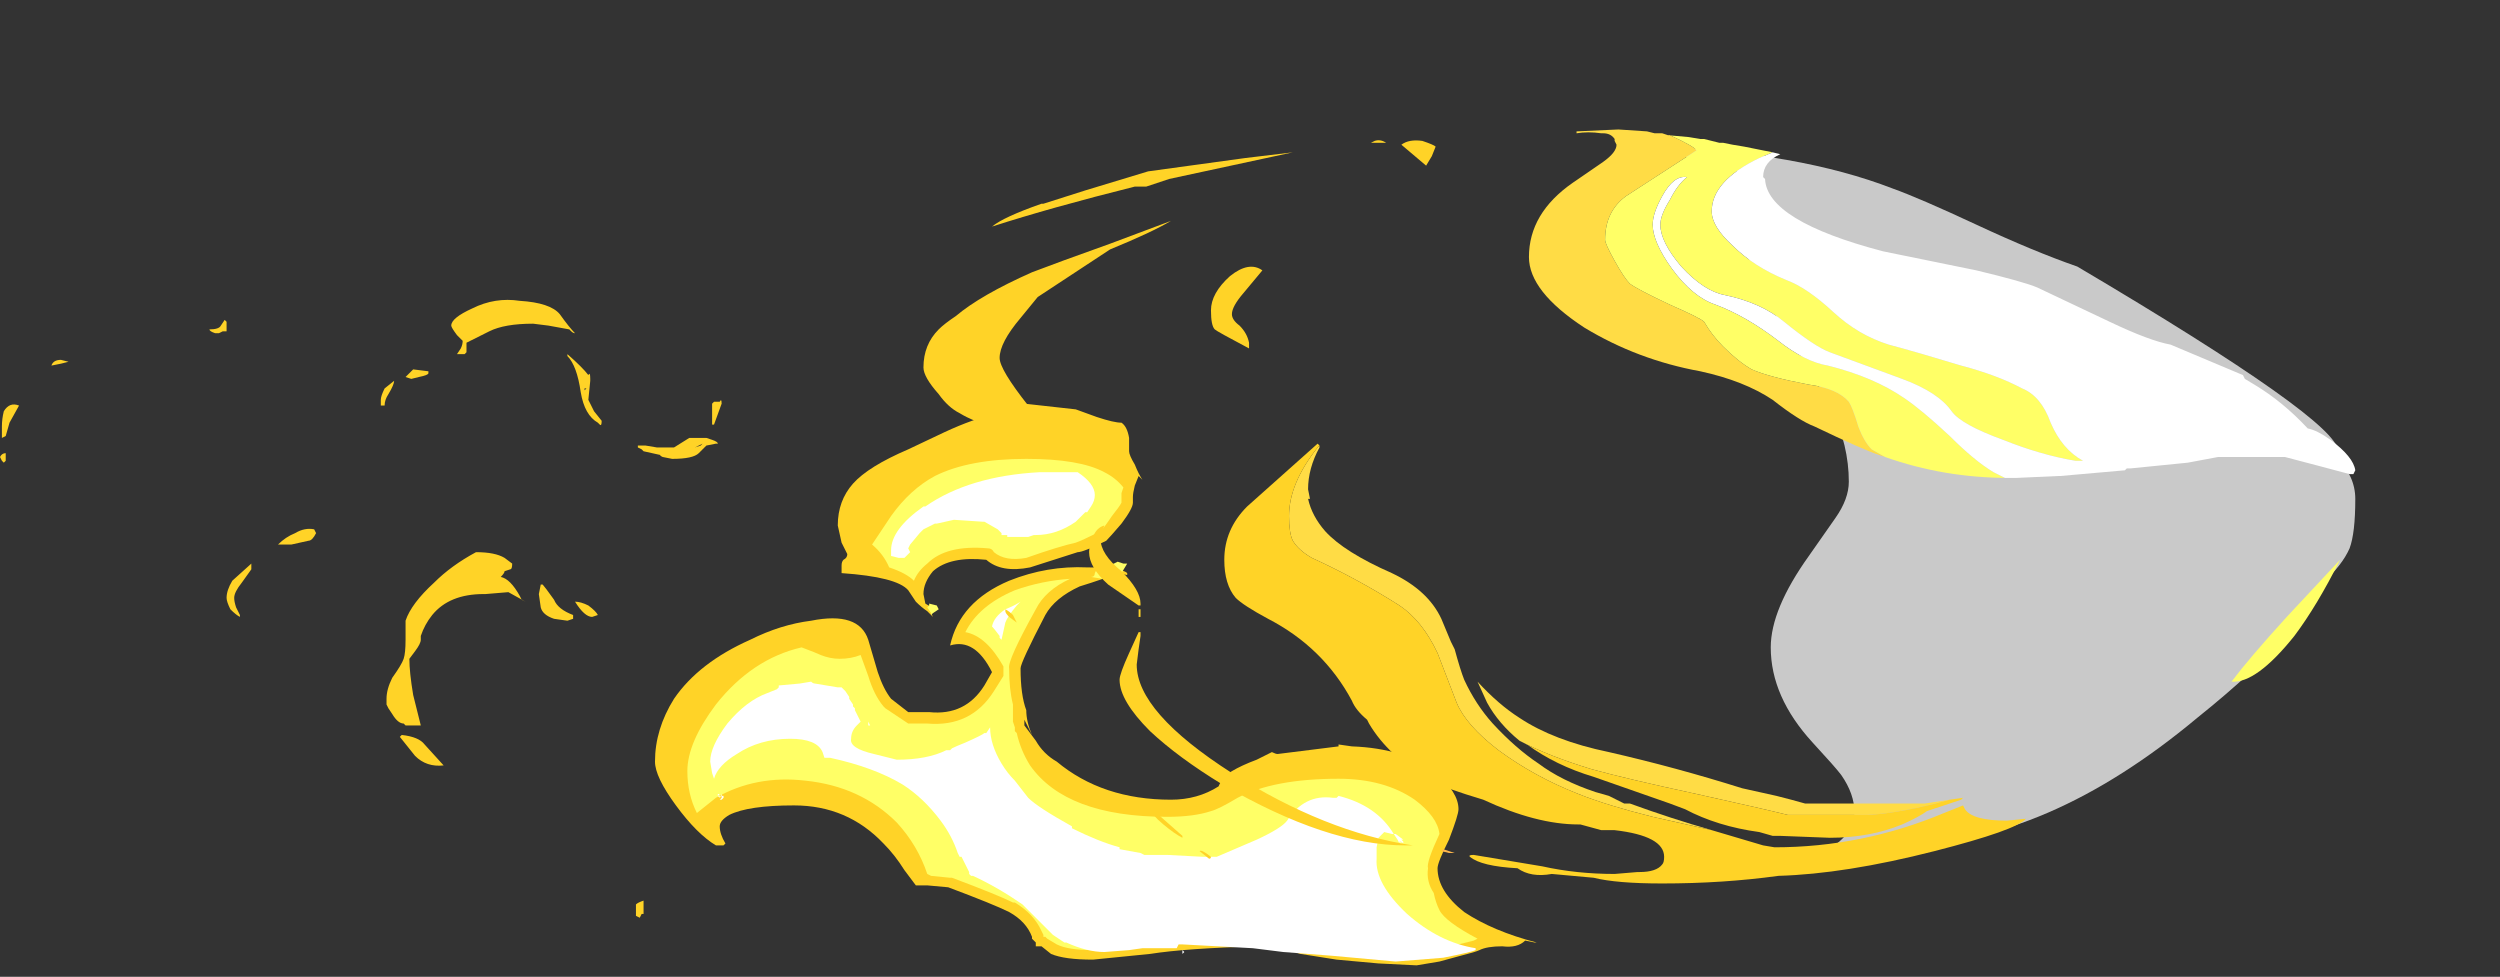 <?xml version="1.0" encoding="UTF-8" standalone="no"?>
<svg xmlns:ffdec="https://www.free-decompiler.com/flash" xmlns:xlink="http://www.w3.org/1999/xlink" ffdec:objectType="frame" height="179.55px" width="459.55px" xmlns="http://www.w3.org/2000/svg">
  <rect width="100%" height="100%" fill="#333333" stroke="none"/>
  <g transform="matrix(1.0, 0.0, 0.0, 1.0, 284.2, 164.15)">
    <use ffdec:characterId="5103" height="17.5" transform="matrix(7.0, 0.0, 0.0, 7.0, -284.2, -109.2)" width="40.35" xlink:href="#shape0"/>
    <use ffdec:characterId="5104" height="19.8" transform="matrix(7.0, 0.0, 0.0, 7.0, -153.3, -140.35)" width="43.15" xlink:href="#shape1"/>
  </g>
  <defs>
    <g id="shape0" transform="matrix(1.0, 0.0, 0.0, 1.0, 40.6, 15.6)">
      <path d="M-34.65 -14.9 L-34.65 -14.75 -34.75 -14.75 -34.85 -14.7 -34.95 -14.7 Q-35.1 -14.75 -35.1 -14.8 -34.85 -14.8 -34.8 -14.9 L-34.7 -15.05 -34.65 -15.0 -34.65 -14.9 M-28.35 -14.45 L-28.35 -14.2 -28.4 -14.15 -28.6 -14.15 -28.5 -14.3 Q-28.45 -14.4 -28.45 -14.5 L-28.6 -14.65 Q-28.75 -14.85 -28.75 -14.9 -28.75 -15.1 -28.2 -15.35 -27.6 -15.65 -26.95 -15.55 -26.15 -15.5 -25.9 -15.2 -25.65 -14.85 -25.5 -14.7 -25.55 -14.7 -25.6 -14.75 L-25.65 -14.8 -26.2 -14.9 -26.6 -14.95 Q-27.35 -14.95 -27.75 -14.75 L-28.35 -14.45 M-39.0 -13.9 L-39.25 -13.85 Q-39.2 -14.0 -39.0 -14.0 L-38.8 -13.95 -39.0 -13.9 M-40.1 -12.8 L-40.35 -12.35 -40.45 -12.0 -40.55 -11.95 -40.55 -12.25 Q-40.55 -12.45 -40.5 -12.65 -40.35 -12.9 -40.1 -12.8 M-40.45 -11.35 L-40.5 -11.3 -40.55 -11.35 -40.6 -11.45 Q-40.55 -11.55 -40.45 -11.55 L-40.45 -11.35 M-25.1 -13.5 L-25.1 -13.45 -25.15 -12.95 -25.0 -12.65 -24.8 -12.4 Q-24.8 -12.25 -24.85 -12.3 L-24.9 -12.35 Q-25.25 -12.55 -25.35 -13.15 -25.45 -13.85 -25.7 -14.1 L-25.7 -14.15 Q-25.3 -13.8 -25.15 -13.6 -25.1 -13.7 -25.1 -13.5 M-25.25 -13.2 L-25.2 -13.25 -25.25 -13.25 -25.25 -13.2 M-23.75 -11.65 L-23.85 -11.7 -23.85 -11.75 -23.65 -11.75 -23.35 -11.7 -22.9 -11.7 -22.5 -11.95 -22.05 -11.95 -21.9 -11.9 Q-21.75 -11.85 -21.75 -11.8 L-21.8 -11.8 -22.05 -11.75 -22.25 -11.55 Q-22.4 -11.4 -22.95 -11.4 L-23.2 -11.45 Q-23.3 -11.5 -23.25 -11.5 L-23.7 -11.6 -23.75 -11.65 M-27.9 -7.85 Q-28.8 -7.85 -29.25 -7.3 -29.45 -7.05 -29.55 -6.75 L-29.55 -6.65 Q-29.55 -6.55 -29.7 -6.35 L-29.85 -6.15 Q-29.85 -5.8 -29.75 -5.2 L-29.55 -4.4 -29.95 -4.4 -30.0 -4.45 Q-30.15 -4.45 -30.3 -4.7 L-30.4 -4.85 -30.45 -4.95 -30.45 -5.1 Q-30.45 -5.35 -30.3 -5.65 -30.05 -6.0 -30.0 -6.15 -29.95 -6.3 -29.95 -6.65 -29.95 -7.0 -29.95 -7.15 -29.8 -7.6 -29.2 -8.15 -28.75 -8.6 -28.1 -8.95 -27.6 -8.95 -27.35 -8.8 L-27.15 -8.65 Q-27.15 -8.5 -27.2 -8.5 L-27.35 -8.45 Q-27.35 -8.4 -27.45 -8.3 -27.2 -8.25 -26.95 -7.8 L-26.9 -7.7 -26.8 -7.65 -27.25 -7.9 -27.85 -7.85 -27.9 -7.85 M-26.35 -8.1 Q-26.3 -8.05 -26.05 -7.7 -25.95 -7.45 -25.55 -7.3 L-25.55 -7.2 -25.7 -7.15 -26.05 -7.2 Q-26.35 -7.3 -26.4 -7.5 L-26.45 -7.85 -26.4 -8.1 -26.35 -8.1 M-24.9 -7.3 L-25.05 -7.25 Q-25.25 -7.25 -25.5 -7.65 -25.35 -7.65 -25.15 -7.55 -24.95 -7.4 -24.9 -7.3 M-29.35 -13.65 Q-29.35 -13.6 -29.6 -13.55 L-29.8 -13.5 -29.95 -13.55 -29.75 -13.75 -29.35 -13.7 -29.35 -13.65 M-30.6 -12.8 L-30.6 -12.95 Q-30.6 -13.05 -30.5 -13.25 L-30.25 -13.45 Q-30.25 -13.35 -30.4 -13.1 -30.5 -12.95 -30.5 -12.8 L-30.6 -12.8 M-32.3 -9.45 Q-32.4 -9.25 -32.5 -9.25 L-32.95 -9.15 -33.3 -9.15 Q-33.1 -9.35 -32.85 -9.45 -32.6 -9.6 -32.35 -9.55 L-32.3 -9.45 M-34.25 -8.15 Q-34.45 -7.9 -34.45 -7.75 -34.45 -7.65 -34.4 -7.5 L-34.3 -7.3 -34.3 -7.25 Q-34.4 -7.3 -34.55 -7.45 -34.65 -7.65 -34.65 -7.75 -34.65 -7.95 -34.5 -8.2 L-34.0 -8.65 -34.0 -8.5 -34.25 -8.15 M-30.1 -4.1 L-30.05 -4.15 Q-29.6 -4.1 -29.45 -3.9 L-28.95 -3.35 Q-29.4 -3.3 -29.7 -3.6 L-30.1 -4.1 M-13.85 -12.75 L-13.7 -12.85 -12.35 -12.7 -11.8 -12.5 Q-11.35 -12.35 -11.15 -12.35 -11.0 -12.25 -10.95 -11.95 L-10.95 -11.6 Q-10.95 -11.5 -10.8 -11.25 -10.7 -11.0 -10.6 -10.85 L-10.7 -10.95 -10.8 -10.7 Q-10.85 -10.5 -10.85 -10.4 L-10.85 -10.25 Q-10.85 -10.1 -11.15 -9.7 -11.45 -9.35 -11.55 -9.25 -12.15 -8.95 -12.3 -8.95 L-13.55 -8.55 Q-14.3 -8.4 -14.7 -8.75 -15.65 -8.85 -16.1 -8.45 -16.35 -8.15 -16.35 -7.85 L-16.3 -7.6 Q-16.15 -7.5 -16.05 -7.5 L-16.15 -7.35 -16.1 -7.25 -16.25 -7.4 Q-16.4 -7.5 -16.55 -7.65 L-16.75 -7.95 Q-17.05 -8.3 -18.5 -8.4 L-18.5 -8.6 Q-18.5 -8.7 -18.45 -8.75 -18.35 -8.8 -18.35 -8.9 L-18.5 -9.2 -18.6 -9.65 Q-18.6 -10.3 -18.2 -10.75 -17.8 -11.2 -16.75 -11.65 L-15.8 -12.1 Q-15.05 -12.45 -14.4 -12.6 -14.05 -12.65 -13.85 -12.75 M-12.05 -8.55 Q-11.15 -8.55 -11.0 -8.4 L-11.0 -8.35 -11.25 -8.4 Q-11.6 -8.25 -12.25 -8.05 -12.9 -7.75 -13.15 -7.3 -13.8 -6.05 -13.8 -5.9 -13.8 -5.2 -13.65 -4.8 -13.65 -4.5 -13.5 -4.15 L-13.7 -4.55 -13.7 -4.4 -13.4 -4.0 Q-13.2 -3.65 -12.85 -3.45 -11.65 -2.45 -9.85 -2.45 -9.15 -2.45 -8.6 -2.8 -8.5 -3.05 -8.25 -3.2 -8.0 -3.35 -7.6 -3.5 L-7.2 -3.7 Q-7.1 -3.65 -7.05 -3.65 L-5.45 -3.85 -5.45 -3.9 -5.1 -3.85 Q-3.7 -3.8 -2.9 -3.15 -2.3 -2.65 -2.3 -2.2 -2.3 -2.05 -2.55 -1.4 -2.85 -0.8 -2.85 -0.65 -2.85 -0.05 -2.15 0.5 -1.4 1.0 -0.25 1.3 L-0.3 1.3 -0.55 1.25 Q-0.75 1.45 -1.15 1.4 -1.55 1.4 -1.75 1.5 -1.85 1.55 -2.25 1.65 L-2.8 1.8 -3.4 1.9 -4.4 1.85 -5.5 1.75 -6.45 1.6 -6.95 1.45 -7.55 1.4 Q-9.45 1.45 -10.4 1.6 L-11.9 1.75 Q-12.65 1.75 -13.0 1.6 L-13.25 1.4 -13.4 1.4 -13.4 1.3 -13.5 1.2 -13.5 1.15 Q-13.65 0.75 -14.1 0.5 -14.5 0.3 -15.7 -0.15 L-16.25 -0.2 -16.55 -0.2 -16.85 -0.6 Q-17.1 -1.0 -17.4 -1.3 -18.35 -2.3 -19.75 -2.3 -20.95 -2.3 -21.45 -2.05 -21.7 -1.9 -21.7 -1.75 -21.7 -1.55 -21.55 -1.3 L-21.6 -1.25 -21.8 -1.25 Q-22.3 -1.55 -22.85 -2.3 -23.4 -3.05 -23.4 -3.45 -23.4 -4.3 -22.9 -5.1 -22.25 -6.05 -20.9 -6.65 -20.1 -7.05 -19.3 -7.15 -18.05 -7.4 -17.8 -6.65 L-17.55 -5.8 Q-17.4 -5.35 -17.2 -5.1 L-16.75 -4.75 -16.2 -4.75 Q-15.25 -4.65 -14.75 -5.45 L-14.55 -5.8 Q-15.0 -6.7 -15.65 -6.5 -15.4 -7.65 -14.1 -8.2 -13.1 -8.6 -12.05 -8.55 M-22.35 -11.7 L-22.2 -11.75 -22.15 -11.8 -22.35 -11.7 M-22.75 -11.6 L-22.75 -11.6 M-23.7 0.55 L-23.75 0.55 -23.8 0.65 -23.9 0.6 -23.9 0.3 Q-23.85 0.25 -23.7 0.2 L-23.7 0.55" fill="#ffd327" fill-rule="evenodd" stroke="none"/>
      <path d="M-16.0 -7.55 L-15.95 -7.45 -16.1 -7.35 -16.15 -7.3 -16.15 -7.35 -16.25 -7.5 -16.2 -7.55 -16.2 -7.6 -16.0 -7.55 M-13.65 -11.4 Q-12.25 -11.4 -11.6 -11.05 -11.3 -10.9 -11.1 -10.65 L-11.15 -10.5 -11.15 -10.25 Q-11.2 -10.15 -11.4 -9.9 -11.6 -9.6 -11.7 -9.5 -12.2 -9.25 -12.35 -9.2 -12.8 -9.1 -13.65 -8.8 -14.2 -8.7 -14.5 -8.95 -14.55 -9.05 -14.65 -9.05 -15.75 -9.15 -16.25 -8.65 -16.5 -8.45 -16.6 -8.2 -16.8 -8.4 -17.25 -8.55 -17.4 -8.9 -17.7 -9.15 L-17.2 -9.9 Q-16.7 -10.6 -16.05 -10.95 -15.15 -11.4 -13.65 -11.4 M-13.95 -7.95 Q-13.25 -8.2 -12.5 -8.25 -13.15 -7.95 -13.4 -7.45 -14.15 -6.1 -14.1 -5.9 -14.1 -5.35 -14.0 -4.95 L-14.0 -4.65 Q-14.0 -4.6 -14.0 -4.5 L-13.95 -4.35 -13.95 -4.25 -13.9 -4.2 Q-13.8 -3.75 -13.55 -3.35 -12.6 -2.0 -9.95 -2.0 -9.25 -2.0 -8.8 -2.15 -8.6 -2.2 -8.1 -2.5 -7.15 -3.0 -5.45 -3.0 -4.25 -3.0 -3.45 -2.45 -2.85 -2.0 -2.8 -1.55 L-2.8 -1.55 Q-3.15 -0.8 -3.1 -0.65 -3.15 -0.3 -2.95 0.0 -2.9 0.25 -2.8 0.45 -2.65 0.75 -1.8 1.2 L-1.9 1.25 -2.3 1.35 -7.6 1.1 -11.9 1.5 Q-12.55 1.5 -12.85 1.35 L-13.1 1.2 -13.15 1.15 -13.2 1.15 -13.2 1.1 -13.25 1.0 Q-13.45 0.55 -13.95 0.25 L-14.0 0.25 Q-14.4 0.05 -15.6 -0.4 L-15.65 -0.4 -16.15 -0.45 -16.25 -0.5 Q-16.5 -1.25 -17.05 -1.85 -18.0 -2.8 -19.45 -2.95 -20.75 -3.1 -21.8 -2.5 L-22.3 -2.1 Q-22.55 -2.6 -22.55 -3.2 -22.55 -3.95 -21.8 -4.95 -20.85 -6.15 -19.55 -6.45 -19.15 -6.3 -19.05 -6.25 -18.8 -6.15 -18.55 -6.15 -18.25 -6.15 -18.0 -6.25 L-17.8 -5.7 Q-17.65 -5.2 -17.4 -4.9 L-17.35 -4.85 -16.75 -4.45 -16.25 -4.45 Q-15.1 -4.35 -14.5 -5.3 L-14.25 -5.7 -14.25 -5.95 Q-14.7 -6.75 -15.25 -6.85 -14.9 -7.55 -13.95 -7.95 M-11.65 -8.25 L-11.95 -8.3 Q-11.85 -8.3 -11.85 -8.4 L-11.8 -8.5 -11.35 -8.65 -11.25 -8.7 -11.1 -8.65 -11.0 -8.65 -11.15 -8.4 -11.65 -8.25" fill="#ffff66" fill-rule="evenodd" stroke="none"/>
      <path d="M-13.2 -11.05 L-12.3 -11.05 Q-11.85 -10.75 -11.85 -10.45 -11.85 -10.3 -11.95 -10.15 L-12.05 -10.0 -12.1 -10.0 -12.35 -9.75 Q-12.85 -9.4 -13.4 -9.4 L-13.45 -9.4 -13.6 -9.35 -14.15 -9.35 -14.15 -9.4 -14.3 -9.4 -14.3 -9.45 -14.4 -9.55 -14.75 -9.75 -14.8 -9.75 -15.55 -9.8 -16.0 -9.7 -16.05 -9.7 -16.35 -9.55 -16.45 -9.45 -16.7 -9.15 -16.75 -9.05 -16.7 -8.95 -16.85 -8.8 -17.0 -8.8 -17.2 -8.85 -17.2 -9.0 Q-17.2 -9.55 -16.35 -10.15 L-16.3 -10.15 Q-15.15 -10.95 -13.3 -11.05 L-13.2 -11.05 M-13.9 -7.55 Q-14.15 -7.25 -14.2 -7.1 L-14.3 -6.65 -14.35 -6.7 -14.35 -6.75 Q-14.5 -6.95 -14.55 -7.0 -14.5 -7.25 -14.2 -7.45 -13.95 -7.55 -13.8 -7.65 L-13.9 -7.55 M-18.5 -5.4 L-18.4 -5.3 -18.3 -5.15 -18.3 -5.1 -18.2 -4.95 -18.2 -4.9 -18.15 -4.85 -18.15 -4.8 -18.0 -4.5 -18.1 -4.4 Q-18.25 -4.25 -18.25 -4.05 -18.3 -3.8 -17.65 -3.65 L-17.05 -3.5 Q-16.25 -3.5 -15.75 -3.75 L-15.65 -3.75 -15.6 -3.8 Q-15.5 -3.85 -15.25 -3.95 -14.8 -4.15 -14.75 -4.2 L-14.7 -4.2 -14.6 -4.35 Q-14.6 -3.9 -14.3 -3.4 -14.15 -3.15 -13.95 -2.95 L-13.6 -2.5 Q-13.35 -2.25 -12.45 -1.75 L-12.45 -1.7 Q-11.75 -1.35 -11.2 -1.2 L-11.2 -1.15 -10.65 -1.05 -10.55 -1.0 -9.95 -1.0 -9.0 -0.95 -8.65 -0.95 -7.6 -1.4 Q-6.95 -1.7 -6.8 -1.9 -6.35 -2.6 -5.6 -2.5 L-5.5 -2.5 -5.45 -2.55 Q-4.45 -2.3 -4.0 -1.55 L-3.95 -1.55 -3.75 -1.4 -3.8 -1.4 -3.75 -1.35 -3.75 -1.3 -3.8 -1.35 -3.85 -1.35 -3.85 -1.3 -3.9 -1.4 -4.0 -1.55 -4.05 -1.55 -4.25 -1.6 -4.4 -1.45 -4.45 -1.2 -4.45 -0.9 Q-4.5 -0.25 -3.65 0.55 -2.8 1.3 -1.85 1.45 L-1.85 1.5 Q-1.95 1.55 -2.7 1.7 L-3.95 1.8 -5.6 1.65 -6.9 1.55 -7.7 1.45 -9.55 1.35 -9.65 1.35 -9.7 1.45 Q-9.75 1.45 -10.2 1.45 L-10.6 1.45 -10.95 1.5 -11.6 1.55 Q-12.05 1.55 -12.6 1.3 L-12.65 1.3 -12.95 1.1 -13.75 0.3 Q-14.4 -0.15 -15.05 -0.45 L-15.1 -0.45 -15.15 -0.5 -15.15 -0.55 -15.35 -0.95 -15.4 -0.95 -15.45 -1.05 Q-15.6 -1.5 -15.9 -1.9 -16.35 -2.5 -16.9 -2.85 -17.65 -3.3 -18.8 -3.55 L-18.95 -3.55 -19.0 -3.7 Q-19.15 -4.05 -19.85 -4.05 -20.65 -4.05 -21.25 -3.65 -21.75 -3.35 -21.85 -3.0 L-21.9 -3.15 -21.95 -3.45 Q-21.95 -3.85 -21.5 -4.45 -21.0 -5.05 -20.45 -5.25 L-20.2 -5.35 -20.15 -5.4 -20.15 -5.45 -19.6 -5.5 -19.3 -5.55 Q-19.25 -5.5 -19.2 -5.5 L-18.6 -5.4 -18.5 -5.4 M-17.8 -4.45 L-17.8 -4.5 -17.75 -4.4 -17.8 -4.4 -17.8 -4.45 M-21.7 -2.6 L-21.65 -2.6 -21.65 -2.55 -21.6 -2.55 -21.6 -2.5 -21.65 -2.45 -21.7 -2.45 -21.65 -2.5 -21.65 -2.55 -21.7 -2.5 -21.75 -2.55 -21.7 -2.55 -21.7 -2.5 -21.65 -2.6 -21.7 -2.6 -21.75 -2.55 -21.75 -2.6 -21.7 -2.6 M-3.8 -1.35 L-3.8 -1.3 -3.85 -1.3 -3.8 -1.35 M-9.55 1.6 L-9.55 1.5 -9.5 1.55 -9.55 1.6" fill="#ffffff" fill-rule="evenodd" stroke="none"/>
    </g>
    <g id="shape1" transform="matrix(1.0, 0.0, 0.0, 1.0, 21.9, 20.05)">
      <path d="M2.9 -19.6 Q6.65 -19.45 9.1 -18.5 9.8 -18.25 11.3 -17.55 12.8 -16.85 13.95 -16.45 20.8 -12.4 20.8 -11.6 L20.75 -11.45 Q21.25 -10.95 21.25 -10.35 21.25 -9.45 21.1 -9.05 20.9 -8.6 20.4 -8.15 20.2 -7.8 19.75 -7.2 19.75 -6.9 18.7 -6.0 L18.5 -5.8 Q17.85 -5.2 17.1 -4.6 13.15 -1.3 9.35 -1.25 8.95 -0.9 8.65 -0.9 8.45 -0.9 8.4 -1.0 8.05 -0.7 7.6 -0.65 L7.35 -0.7 7.35 -0.75 Q7.3 -0.75 7.3 -0.85 7.3 -1.05 7.7 -1.35 8.1 -1.7 8.1 -2.1 8.1 -2.6 7.75 -3.1 7.6 -3.3 7.0 -3.95 5.9 -5.15 5.9 -6.45 5.9 -7.45 6.9 -8.85 L7.6 -9.85 Q7.95 -10.35 7.95 -10.8 7.95 -11.75 7.5 -12.7 7.2 -13.3 6.5 -14.4 5.8 -15.5 5.55 -16.1 5.1 -17.05 5.1 -17.95 5.1 -18.6 5.35 -18.85 L2.9 -19.55 2.9 -19.6" fill="#ffffff" fill-opacity="0.737" fill-rule="evenodd" stroke="none"/>
      <path d="M2.05 -2.35 L2.2 -2.35 2.05 -2.35" fill="#ff0000" fill-rule="evenodd" stroke="none"/>
      <path d="M8.9 -11.45 L8.75 -11.5 Q8.3 -11.65 7.05 -12.25 6.65 -12.4 5.95 -12.95 5.2 -13.45 4.05 -13.7 2.4 -14.0 1.0 -14.85 -0.45 -15.8 -0.45 -16.7 -0.45 -17.85 0.7 -18.65 L1.5 -19.2 Q1.85 -19.45 1.85 -19.65 L1.8 -19.75 1.8 -19.8 Q1.7 -19.95 1.5 -19.95 L1.45 -19.95 Q1.1 -20.0 0.8 -19.95 L0.8 -20.0 1.9 -20.05 2.65 -20.0 2.85 -19.95 3.05 -19.95 3.2 -19.9 3.25 -19.9 Q3.9 -19.6 3.95 -19.5 L2.1 -18.3 Q1.55 -17.9 1.55 -17.15 1.55 -17.05 1.8 -16.6 2.05 -16.15 2.2 -16.0 2.4 -15.85 3.25 -15.45 4.05 -15.1 4.15 -15.0 4.35 -14.65 4.65 -14.35 5.05 -13.95 5.4 -13.75 5.85 -13.55 6.9 -13.35 7.65 -13.25 7.95 -12.9 8.05 -12.75 8.2 -12.25 8.35 -11.85 8.55 -11.65 L8.9 -11.45 M2.05 -2.35 L2.2 -2.35 Q3.3 -1.95 4.35 -1.65 L2.8 -2.0 Q1.6 -2.3 0.85 -2.6 -0.3 -3.05 -1.25 -3.75 -2.1 -4.4 -2.35 -5.0 L-2.85 -6.3 Q-3.25 -7.15 -3.85 -7.55 -4.95 -8.25 -6.15 -8.8 -6.5 -9.0 -6.65 -9.25 -6.75 -9.45 -6.75 -9.9 -6.75 -10.75 -6.0 -11.7 L-5.95 -11.75 -5.95 -11.7 Q-6.25 -11.15 -6.25 -10.6 L-6.2 -10.35 -6.25 -10.35 Q-6.15 -9.9 -5.8 -9.5 -5.3 -8.95 -4.05 -8.4 -3.1 -7.95 -2.75 -7.2 L-2.5 -6.6 -2.4 -6.4 Q-2.25 -5.85 -2.15 -5.6 -1.85 -4.95 -1.4 -4.45 -0.8 -3.8 -0.2 -3.4 0.4 -2.95 1.3 -2.65 L1.65 -2.55 2.05 -2.35 M-0.7 -4.0 Q-1.25 -4.45 -1.55 -5.0 L-1.8 -5.55 Q-1.25 -4.95 -0.7 -4.6 0.2 -4.0 1.65 -3.7 3.4 -3.3 5.15 -2.75 L6.05 -2.55 Q6.45 -2.45 6.8 -2.35 L9.95 -2.35 10.6 -2.45 Q9.35 -2.1 8.45 -2.05 L6.35 -2.05 Q5.75 -2.2 3.95 -2.6 2.1 -3.0 1.2 -3.25 0.05 -3.6 -0.7 -4.0" fill="#ffdc45" fill-rule="evenodd" stroke="none"/>
      <path d="M-2.7 -1.15 L-2.4 -1.05 -2.55 -1.05 -2.75 -1.1 -2.7 -1.15" fill="#ffb74c" fill-rule="evenodd" stroke="none"/>
      <path d="M5.95 -19.45 L5.6 -19.3 Q4.35 -18.7 4.35 -17.9 4.35 -17.5 4.9 -17.0 5.45 -16.45 6.3 -16.1 6.85 -15.9 7.55 -15.25 8.2 -14.65 9.0 -14.4 9.75 -14.2 10.9 -13.85 11.85 -13.6 12.5 -13.25 13.0 -13.05 13.25 -12.35 13.55 -11.65 14.1 -11.35 L13.9 -11.35 Q13.0 -11.5 12.0 -11.9 10.9 -12.3 10.65 -12.65 10.3 -13.15 9.35 -13.5 L7.45 -14.2 Q7.05 -14.35 6.25 -15.0 5.65 -15.5 4.7 -15.7 4.15 -15.8 3.55 -16.45 3.0 -17.1 3.0 -17.55 3.0 -17.8 3.25 -18.2 3.45 -18.6 3.7 -18.8 3.35 -18.85 3.05 -18.3 2.8 -17.85 2.8 -17.55 2.8 -17.1 3.3 -16.4 3.85 -15.65 4.45 -15.45 5.25 -15.15 6.1 -14.5 6.8 -13.95 7.4 -13.85 8.6 -13.55 9.4 -13.0 9.85 -12.7 10.6 -12.0 11.25 -11.35 11.75 -11.05 L12.05 -10.9 12.15 -10.9 Q10.45 -10.9 8.9 -11.45 L8.55 -11.65 Q8.35 -11.85 8.2 -12.25 8.05 -12.75 7.95 -12.9 7.65 -13.25 6.9 -13.35 5.85 -13.55 5.4 -13.75 5.05 -13.95 4.65 -14.35 4.35 -14.65 4.15 -15.0 4.05 -15.1 3.25 -15.45 2.4 -15.85 2.2 -16.0 2.05 -16.15 1.8 -16.6 1.55 -17.05 1.55 -17.15 1.55 -17.9 2.1 -18.3 L3.95 -19.5 Q3.9 -19.6 3.25 -19.9 L3.2 -19.9 3.75 -19.85 4.05 -19.8 4.15 -19.8 4.55 -19.7 4.65 -19.7 4.9 -19.65 5.2 -19.6 5.95 -19.45 M20.85 -8.75 Q20.25 -7.55 19.65 -6.75 18.65 -5.5 18.0 -5.55 18.45 -6.15 19.45 -7.25 L20.85 -8.75" fill="#ffff66" fill-rule="evenodd" stroke="none"/>
      <path d="M5.95 -19.45 L6.15 -19.4 Q5.7 -19.2 5.7 -18.8 L5.75 -18.75 Q5.8 -17.65 8.85 -16.85 L11.3 -16.35 Q12.55 -16.05 12.9 -15.9 L14.8 -15.0 Q15.85 -14.5 16.4 -14.4 L18.3 -13.6 18.35 -13.5 18.6 -13.35 Q19.35 -12.9 20.0 -12.2 20.25 -12.15 20.6 -11.9 21.2 -11.45 21.25 -11.1 L21.2 -11.0 21.1 -11.0 20.35 -11.2 Q19.6 -11.4 19.4 -11.45 L17.65 -11.45 16.85 -11.3 15.35 -11.15 15.25 -11.15 15.2 -11.1 13.5 -10.95 13.45 -10.95 12.35 -10.9 12.15 -10.9 12.05 -10.9 11.75 -11.05 Q11.25 -11.35 10.6 -12.0 9.85 -12.7 9.4 -13.0 8.6 -13.55 7.4 -13.85 6.8 -13.95 6.1 -14.5 5.25 -15.15 4.45 -15.45 3.85 -15.65 3.3 -16.4 2.8 -17.1 2.8 -17.55 2.8 -17.85 3.05 -18.3 3.35 -18.85 3.7 -18.8 3.45 -18.6 3.25 -18.2 3.0 -17.8 3.0 -17.55 3.0 -17.1 3.55 -16.45 4.15 -15.8 4.7 -15.7 5.65 -15.5 6.25 -15.0 7.05 -14.35 7.45 -14.2 L9.35 -13.5 Q10.3 -13.15 10.65 -12.65 10.9 -12.3 12.0 -11.9 13.0 -11.5 13.9 -11.35 L14.1 -11.35 Q13.55 -11.65 13.25 -12.35 13.0 -13.05 12.5 -13.25 11.85 -13.6 10.9 -13.85 9.75 -14.2 9.0 -14.4 8.2 -14.65 7.55 -15.25 6.85 -15.9 6.3 -16.1 5.45 -16.45 4.9 -17.0 4.35 -17.5 4.35 -17.9 4.35 -18.7 5.6 -19.3 L5.95 -19.45" fill="#ffffff" fill-rule="evenodd" stroke="none"/>
      <path d="M4.35 -1.65 L5.7 -1.25 6.0 -1.2 Q8.3 -1.2 10.45 -2.1 L10.95 -2.3 11.0 -2.2 Q11.2 -1.9 12.1 -1.9 L12.6 -1.95 Q12.35 -1.65 10.2 -1.1 7.85 -0.5 6.1 -0.45 4.65 -0.25 3.05 -0.25 1.85 -0.25 1.25 -0.4 L0.15 -0.5 Q-0.4 -0.4 -0.75 -0.65 -1.7 -0.7 -2.0 -0.95 -2.05 -1.0 -1.9 -1.0 L-0.1 -0.7 Q0.8 -0.5 1.8 -0.5 L2.4 -0.55 2.45 -0.55 Q2.9 -0.55 3.05 -0.75 3.1 -0.8 3.1 -0.95 3.1 -1.5 1.8 -1.65 L1.45 -1.65 0.9 -1.8 0.85 -1.8 Q-0.25 -1.8 -1.65 -2.45 -2.65 -2.75 -3.05 -2.95 -4.15 -3.6 -4.65 -4.45 L-4.7 -4.55 Q-5.0 -4.8 -5.1 -5.05 -5.85 -6.45 -7.3 -7.2 -7.95 -7.55 -8.15 -7.75 -8.45 -8.1 -8.45 -8.75 -8.45 -9.55 -7.85 -10.15 L-6.0 -11.8 -5.95 -11.75 -6.0 -11.7 Q-6.75 -10.75 -6.75 -9.9 -6.75 -9.45 -6.65 -9.25 -6.5 -9.0 -6.15 -8.8 -4.95 -8.25 -3.85 -7.55 -3.25 -7.15 -2.85 -6.3 L-2.35 -5.0 Q-2.1 -4.4 -1.25 -3.75 -0.3 -3.05 0.85 -2.6 1.6 -2.3 2.8 -2.0 L4.35 -1.65 M10.6 -2.45 L10.95 -2.5 10.9 -2.45 10.0 -2.15 Q9.8 -2.0 9.35 -1.8 8.5 -1.45 7.45 -1.45 L6.15 -1.5 5.95 -1.5 5.6 -1.6 Q4.5 -1.75 3.65 -2.2 L3.25 -2.35 1.25 -3.05 Q0.25 -3.35 -0.5 -3.9 L-0.7 -4.0 Q0.05 -3.6 1.2 -3.25 2.1 -3.0 3.95 -2.6 5.75 -2.2 6.35 -2.05 L8.45 -2.05 Q9.35 -2.1 10.6 -2.45 M-6.65 -19.45 L-9.9 -18.75 -10.5 -18.55 -10.8 -18.55 Q-13.0 -18.0 -14.55 -17.5 -14.25 -17.75 -13.25 -18.1 L-13.2 -18.1 -12.1 -18.45 -10.45 -18.95 -7.9 -19.3 -6.65 -19.45 M-9.85 -17.65 Q-10.35 -17.35 -11.45 -16.9 L-13.35 -15.65 -13.8 -15.1 Q-14.35 -14.45 -14.35 -14.05 -14.35 -13.75 -13.6 -12.8 L-12.7 -11.85 Q-12.75 -11.75 -12.75 -11.7 -14.75 -12.2 -15.4 -12.6 -15.7 -12.75 -15.95 -13.1 -16.35 -13.55 -16.35 -13.8 -16.35 -14.4 -15.95 -14.8 -15.8 -14.95 -15.5 -15.15 -14.85 -15.7 -13.5 -16.3 -12.85 -16.55 -11.45 -17.05 -10.25 -17.5 -9.85 -17.65 M-8.8 -15.3 Q-8.8 -15.75 -8.3 -16.2 -7.8 -16.6 -7.45 -16.35 L-7.95 -15.75 Q-8.25 -15.4 -8.25 -15.2 -8.25 -15.05 -8.05 -14.9 -7.85 -14.7 -7.8 -14.45 L-7.8 -14.3 Q-8.65 -14.75 -8.7 -14.8 -8.8 -14.9 -8.8 -15.3 M-4.2 -19.7 L-4.6 -19.7 -4.5 -19.75 Q-4.35 -19.8 -4.2 -19.7 M-3.15 -19.1 L-3.8 -19.65 Q-3.6 -19.8 -3.25 -19.75 -2.95 -19.65 -2.9 -19.6 L-3.0 -19.35 -3.15 -19.1 M-11.6 -9.65 L-11.65 -9.5 -11.7 -9.3 Q-11.7 -8.9 -11.15 -8.45 -10.65 -7.95 -10.65 -7.6 -10.65 -7.5 -10.65 -7.55 L-10.7 -7.55 -11.5 -8.1 Q-12.0 -8.55 -12.0 -8.95 -12.0 -9.15 -11.9 -9.35 -11.8 -9.6 -11.6 -9.65 M-10.65 -7.45 Q-10.65 -7.4 -10.65 -7.35 -10.65 -7.3 -10.65 -7.25 L-10.7 -7.25 -10.7 -7.45 -10.65 -7.45 M-10.65 -6.85 L-10.65 -6.75 -10.7 -6.4 -10.75 -6.0 Q-10.75 -4.75 -8.25 -3.15 -5.8 -1.6 -3.5 -1.25 L-3.7 -1.25 Q-5.75 -1.25 -8.5 -2.85 -9.65 -3.55 -10.4 -4.25 -11.2 -5.05 -11.2 -5.6 -11.2 -5.75 -10.95 -6.3 L-10.7 -6.85 -10.65 -6.85" fill="#ffd327" fill-rule="evenodd" stroke="none"/>
      <path d="M-14.1 -7.25 Q-14.2 -7.35 -14.2 -7.4 -14.2 -7.55 -14.2 -7.45 -14.1 -7.4 -14.0 -7.3 L-13.9 -7.1 -14.1 -7.25 M-21.85 -12.3 L-21.9 -12.3 -21.9 -12.85 -21.85 -12.9 -21.7 -12.9 Q-21.65 -13.0 -21.65 -12.85 L-21.85 -12.3 M-10.4 -2.25 L-9.55 -1.5 -9.55 -1.45 Q-9.75 -1.55 -10.05 -1.8 -10.35 -2.05 -10.45 -2.25 L-10.4 -2.25 M-8.8 -0.95 Q-8.8 -0.9 -8.85 -0.9 L-9.1 -1.1 Q-9.05 -1.15 -8.8 -0.95" fill="#ffd327" fill-rule="evenodd" stroke="none"/>
    </g>
  </defs>
</svg>
